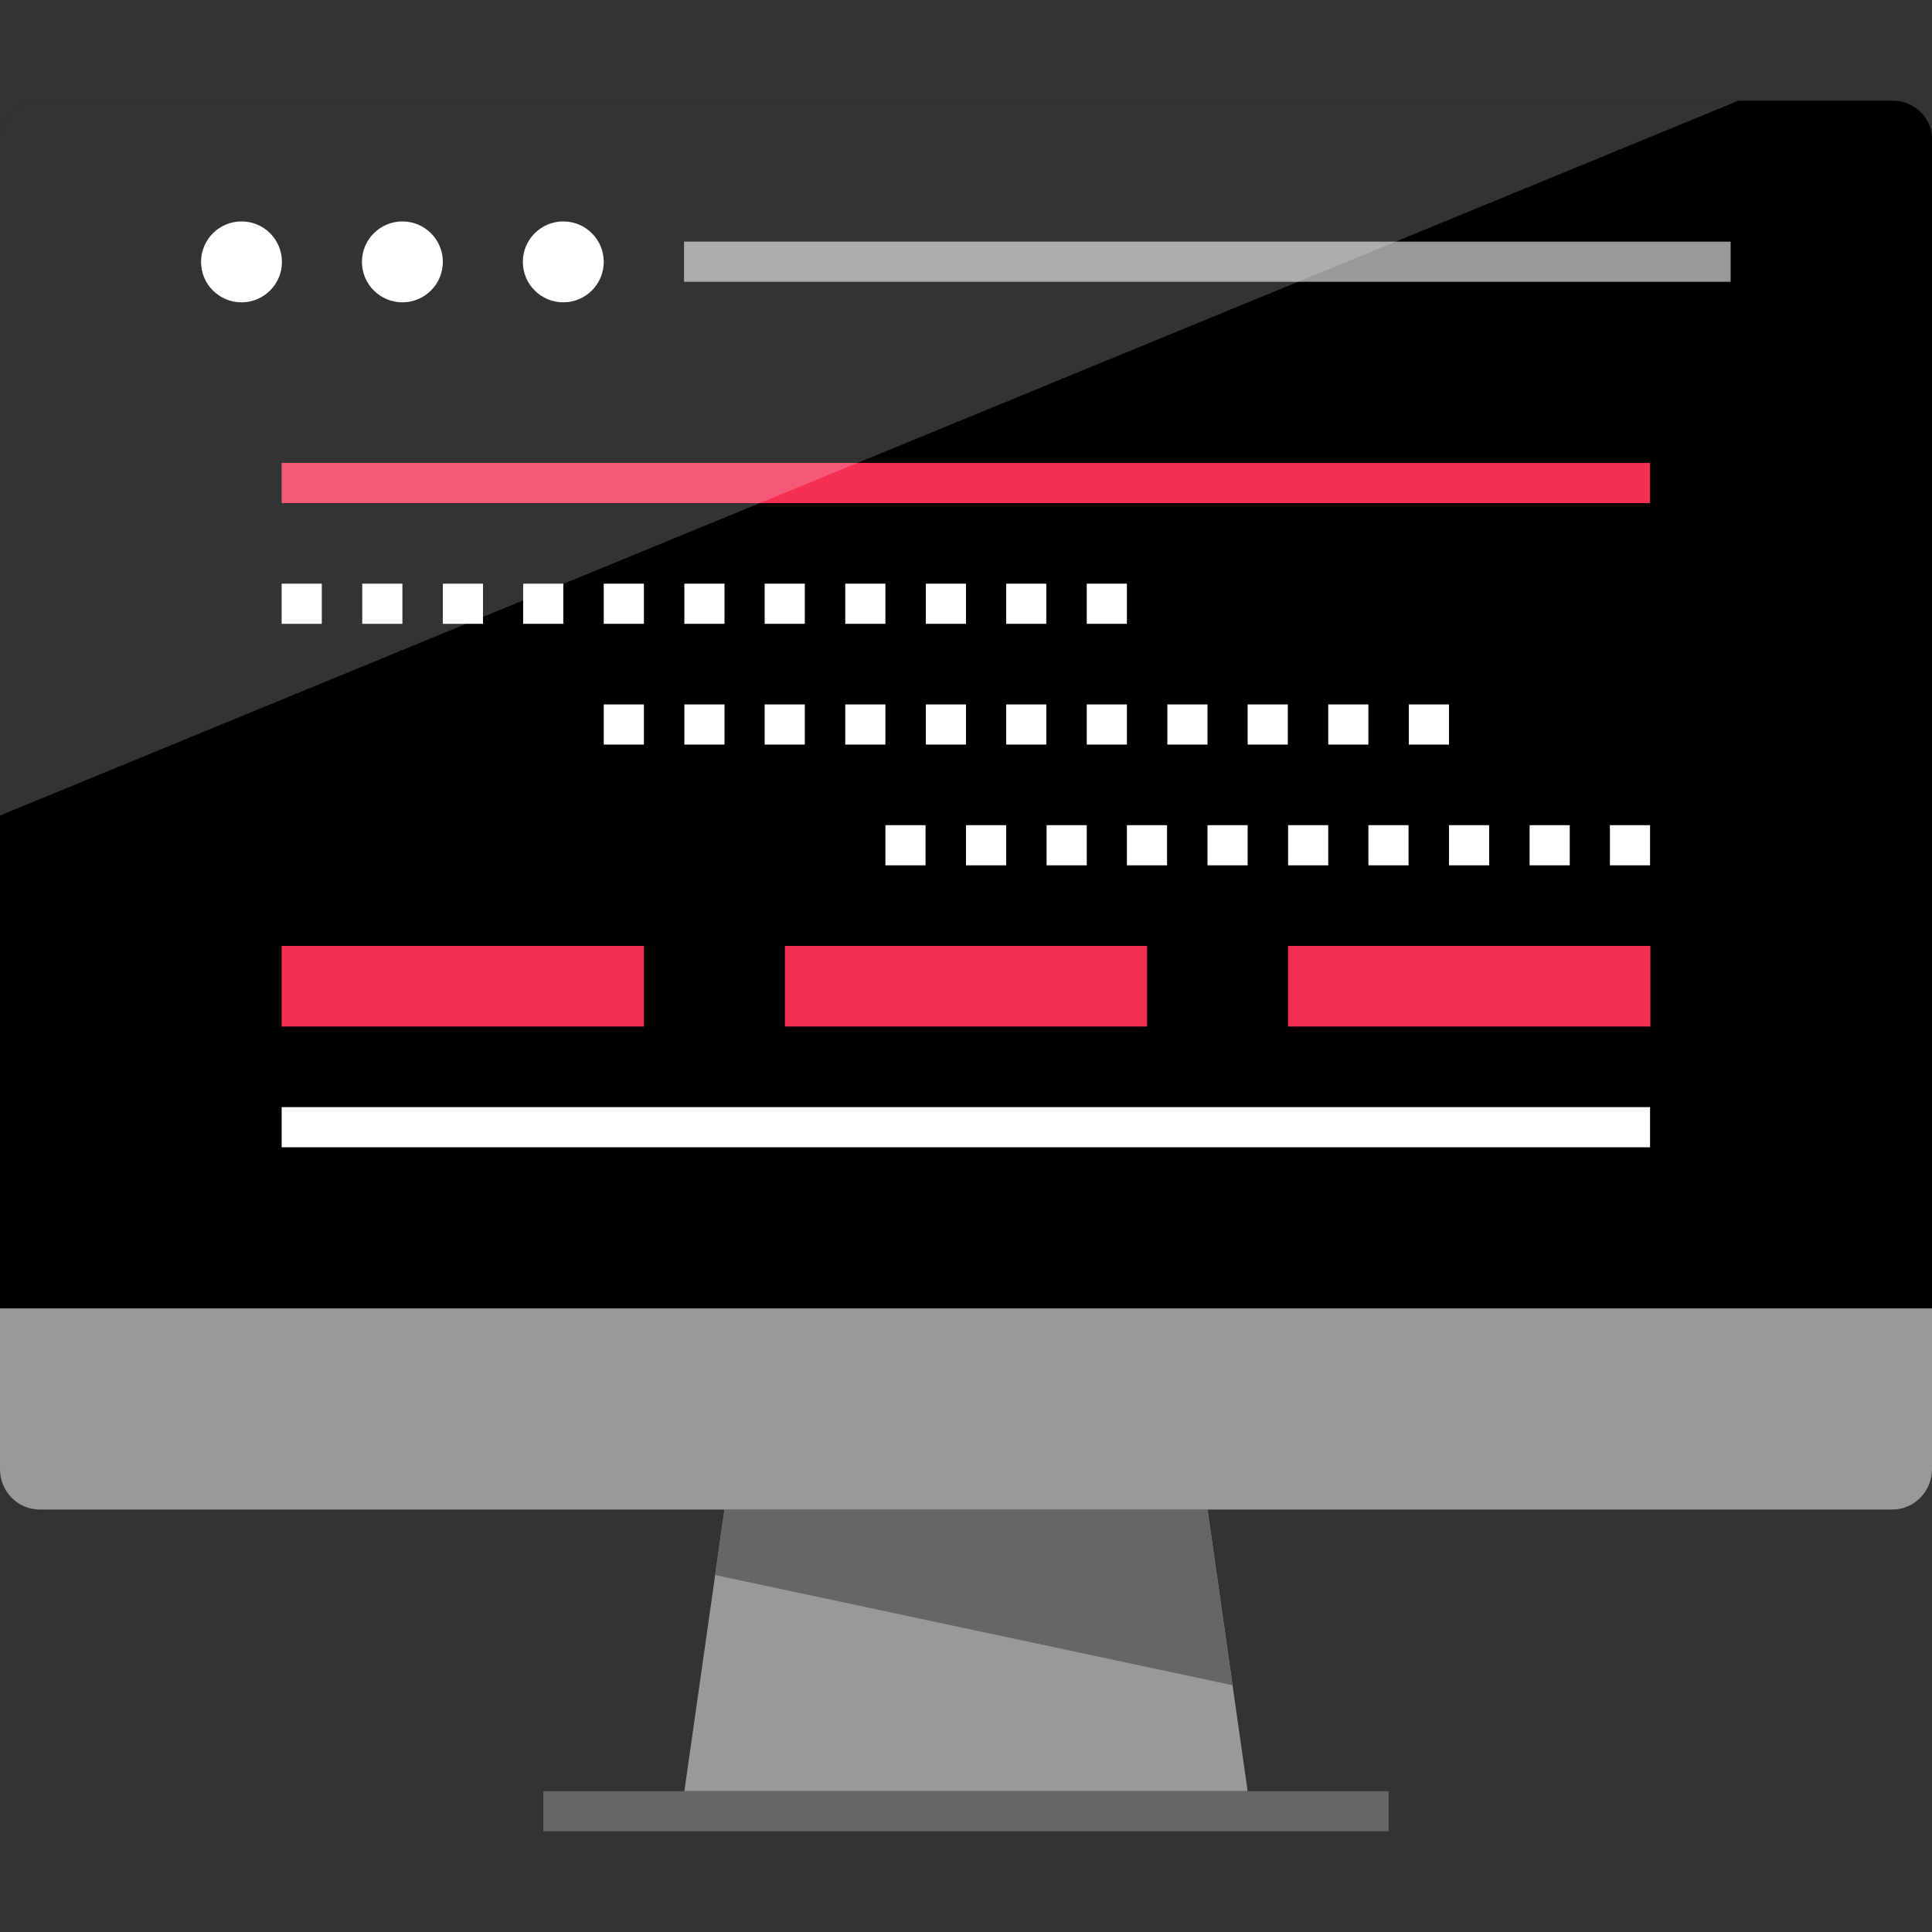<?xml version="1.0" encoding="iso-8859-1"?>
<!-- Generator: Adobe Illustrator 19.0.0, SVG Export Plug-In . SVG Version: 6.00 Build 0)  -->
<svg version="1.1" id="Layer_1" xmlns="http://www.w3.org/2000/svg" xmlns:xlink="http://www.w3.org/1999/xlink" x="0px" y="0px"
	 viewBox="0 0 512 512" style="enable-background:new 0 0 512 512;" xml:space="preserve">
<rect x="0" y="0" width="512" height="512" fill="#333333" stroke="none"/>
<path d="M0,346.68v-310c0-5.44,4.72-10,10.48-10H501.6c5.68,0,10.4,4.56,10.4,10v310H0z"/>
<g>
	<path style="fill:#999999;" d="M512,346.68v42.64c0,5.92-4.72,10.72-10.48,10.72H10.48C4.72,400.04,0,395.24,0,389.4v-42.64h512
		V346.68z"/>
	<polygon style="fill:#999999;" points="330.64,474.68 181.36,474.68 192,400.04 320,400.04 	"/>
</g>
<g>
	<polygon style="fill:#666666;" points="192,400.04 320,400.04 326.64,446.6 189.52,417.4 	"/>
	<rect x="144" y="474.68" style="fill:#666666;" width="224" height="10.64"/>
</g>
<g>
	<circle style="fill:#FFFFFF;" cx="149.28" cy="69.4" r="10.72"/>
	<circle style="fill:#FFFFFF;" cx="106.64" cy="69.4" r="10.72"/>
	<circle style="fill:#FFFFFF;" cx="64" cy="69.4" r="10.72"/>
</g>
<rect x="181.28" y="64.04" style="fill:#999999;" width="277.36" height="10.64"/>
<rect x="74.64" y="293.4" style="fill:#FFFFFF;" width="362.64" height="10.64"/>
<rect x="74.64" y="122.68" style="fill:#F33052;" width="362.64" height="10.64"/>
<g>
	<rect x="74.64" y="154.68" style="fill:#FFFFFF;" width="10.64" height="10.64"/>
	<rect x="96" y="154.68" style="fill:#FFFFFF;" width="10.64" height="10.64"/>
	<rect x="117.36" y="154.68" style="fill:#FFFFFF;" width="10.64" height="10.64"/>
	<rect x="138.64" y="154.68" style="fill:#FFFFFF;" width="10.64" height="10.64"/>
	<rect x="160" y="154.68" style="fill:#FFFFFF;" width="10.64" height="10.64"/>
	<rect x="181.36" y="154.68" style="fill:#FFFFFF;" width="10.64" height="10.64"/>
	<rect x="202.64" y="154.68" style="fill:#FFFFFF;" width="10.64" height="10.64"/>
	<rect x="224" y="154.68" style="fill:#FFFFFF;" width="10.64" height="10.64"/>
	<rect x="245.36" y="154.68" style="fill:#FFFFFF;" width="10.64" height="10.64"/>
	<rect x="266.64" y="154.68" style="fill:#FFFFFF;" width="10.64" height="10.64"/>
	<rect x="288" y="154.68" style="fill:#FFFFFF;" width="10.64" height="10.64"/>
	<rect x="160" y="186.68" style="fill:#FFFFFF;" width="10.64" height="10.64"/>
	<rect x="181.36" y="186.68" style="fill:#FFFFFF;" width="10.64" height="10.64"/>
	<rect x="202.64" y="186.68" style="fill:#FFFFFF;" width="10.64" height="10.64"/>
	<rect x="224" y="186.68" style="fill:#FFFFFF;" width="10.64" height="10.64"/>
	<rect x="245.36" y="186.68" style="fill:#FFFFFF;" width="10.64" height="10.64"/>
	<rect x="266.64" y="186.68" style="fill:#FFFFFF;" width="10.64" height="10.64"/>
	<rect x="288" y="186.68" style="fill:#FFFFFF;" width="10.64" height="10.64"/>
	<rect x="309.36" y="186.68" style="fill:#FFFFFF;" width="10.64" height="10.64"/>
	<rect x="330.64" y="186.68" style="fill:#FFFFFF;" width="10.64" height="10.64"/>
	<rect x="352" y="186.68" style="fill:#FFFFFF;" width="10.64" height="10.64"/>
	<rect x="373.36" y="186.68" style="fill:#FFFFFF;" width="10.64" height="10.64"/>
	<rect x="234.64" y="218.68" style="fill:#FFFFFF;" width="10.64" height="10.64"/>
	<rect x="256" y="218.68" style="fill:#FFFFFF;" width="10.64" height="10.64"/>
	<rect x="277.36" y="218.68" style="fill:#FFFFFF;" width="10.64" height="10.64"/>
	<rect x="298.64" y="218.68" style="fill:#FFFFFF;" width="10.64" height="10.64"/>
	<rect x="320" y="218.68" style="fill:#FFFFFF;" width="10.64" height="10.64"/>
	<rect x="341.36" y="218.68" style="fill:#FFFFFF;" width="10.64" height="10.64"/>
	<rect x="362.64" y="218.68" style="fill:#FFFFFF;" width="10.64" height="10.64"/>
	<rect x="384" y="218.68" style="fill:#FFFFFF;" width="10.64" height="10.64"/>
	<rect x="405.36" y="218.68" style="fill:#FFFFFF;" width="10.64" height="10.64"/>
	<rect x="426.64" y="218.68" style="fill:#FFFFFF;" width="10.64" height="10.64"/>
</g>
<g>
	<rect x="341.36" y="250.68" style="fill:#F33052;" width="96" height="21.36"/>
	<rect x="208" y="250.68" style="fill:#F33052;" width="96" height="21.36"/>
	<rect x="74.64" y="250.68" style="fill:#F33052;" width="96" height="21.36"/>
</g>
<path style="opacity:0.2;fill:#FFFFFF;enable-background:new    ;" d="M460.72,26.68H10.48C4.72,26.68,0,31.24,0,36.68v179.44
	L460.72,26.68z"/>
<g>
</g>
<g>
</g>
<g>
</g>
<g>
</g>
<g>
</g>
<g>
</g>
<g>
</g>
<g>
</g>
<g>
</g>
<g>
</g>
<g>
</g>
<g>
</g>
<g>
</g>
<g>
</g>
<g>
</g>
</svg>

